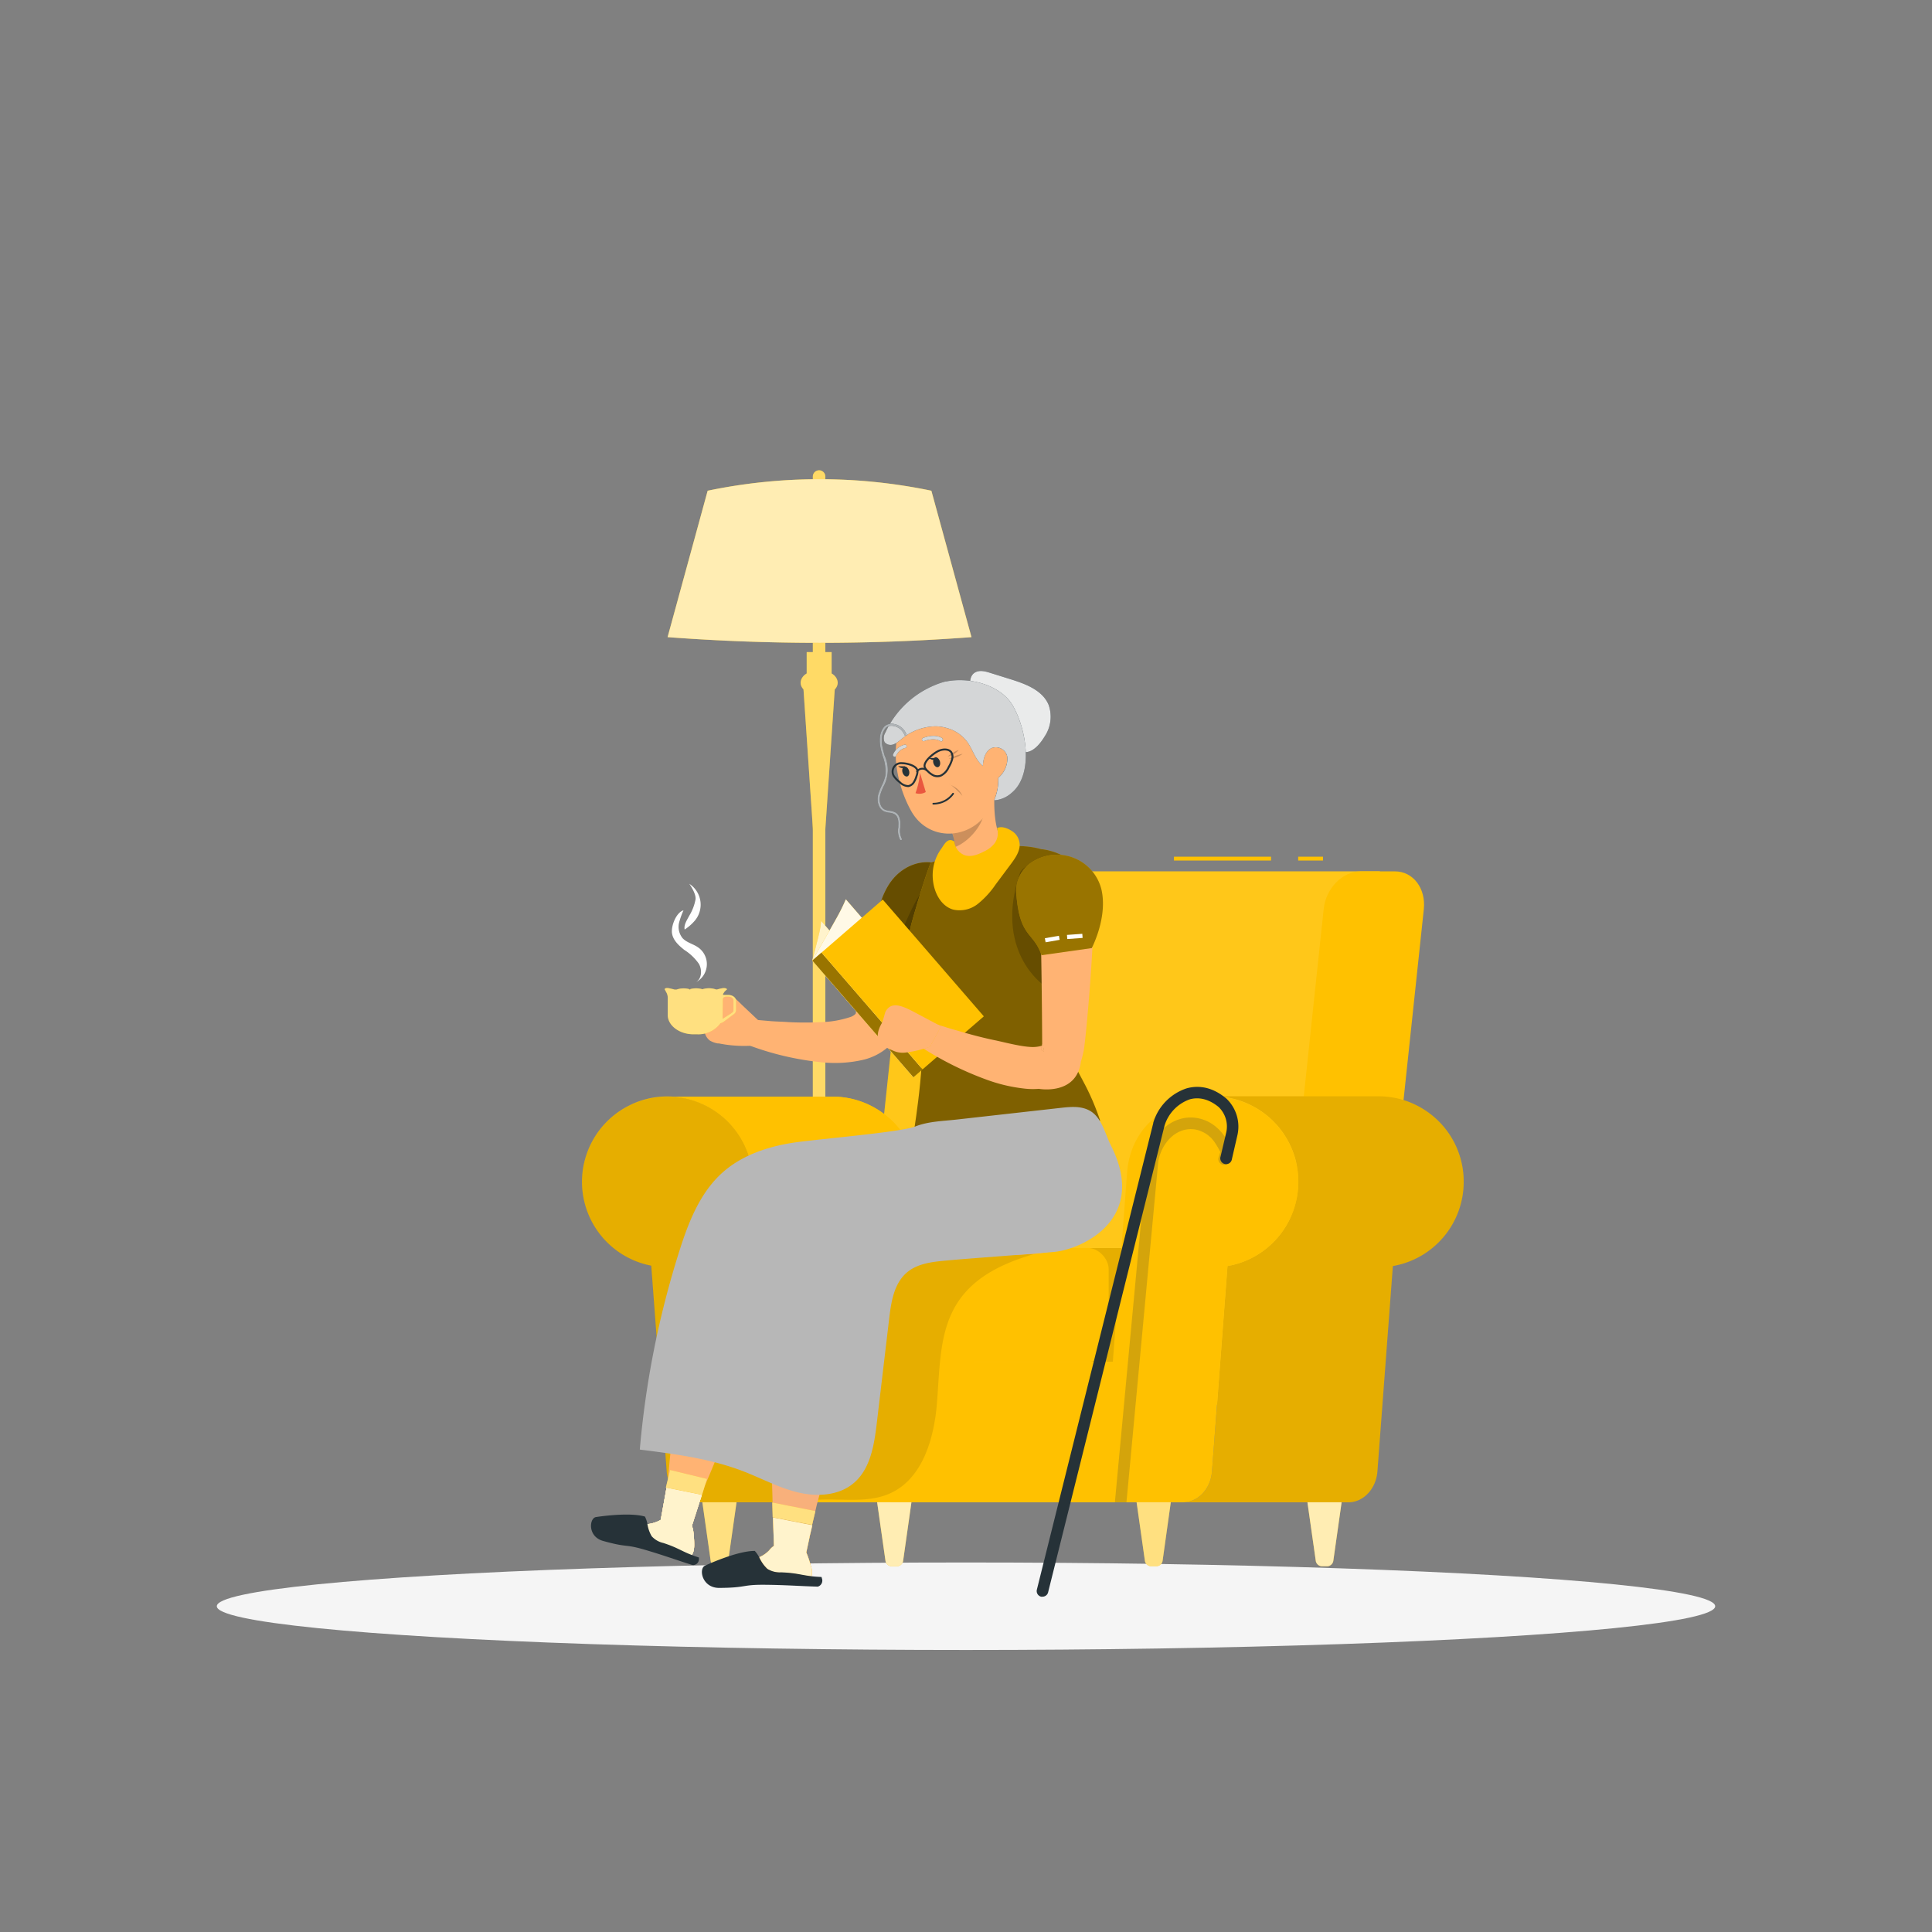 <svg xmlns="http://www.w3.org/2000/svg" viewBox="0 0 500 500"><rect x="0" y="0" width="500" height="500" fill="#808080" stroke="none"/><g id="freepik--Shadow--inject-2"><ellipse id="freepik--path--inject-2" cx="250" cy="415.69" rx="193.89" ry="11.32" style="fill:#f5f5f5"></ellipse></g><g id="freepik--Lamp--inject-2"><ellipse cx="212" cy="176.69" rx="4.8" ry="3.24" style="fill:#FFC100"></ellipse><path d="M213.6,360.19h-3.24V123.33a1.61,1.61,0,0,1,1.62-1.62h0a1.62,1.62,0,0,1,1.62,1.62Z" style="fill:#FFC100"></path><polygon points="213.5 216.05 210.48 216.05 207.93 178.24 216.05 178.24 213.5 216.05" style="fill:#FFC100"></polygon><rect x="208.77" y="168.76" width="6.45" height="6.45" style="fill:#FFC100"></rect><polygon points="223.9 382.44 200.07 382.44 200.16 382.23 223.8 382.23 223.9 382.44" style="fill:#FFC100"></polygon><path d="M228.46,374.7v7.53H195.72V374.7h0a12.2,12.2,0,0,0,11.11-7.16l4.06-8.93h2.17l4.06,8.93a12.21,12.21,0,0,0,11.11,7.16Z" style="fill:#FFC100"></path><path d="M228.46,374.7h-.23a12.21,12.21,0,0,1-11.11-7.16l-3.52-7.76V214.53l2.43-36.1a2.55,2.55,0,0,0,.77-1.74,2.9,2.9,0,0,0-1.57-2.39v-5.54H213.6V123.33a1.62,1.62,0,0,0-3.24,0v45.43h-1.59v5.54a2.9,2.9,0,0,0-1.57,2.39,2.51,2.51,0,0,0,.74,1.7l2.42,35.87V359.79l-3.53,7.75a12.2,12.2,0,0,1-11.11,7.16v7.53h4.45l-.1.21H223.9l-.1-.21h4.66Z" style="fill:#fff;opacity:0.4"></path><path d="M251.42,164.89h0a524.07,524.07,0,0,1-78.65,0h0L183.14,127h0a141.88,141.88,0,0,1,57.9,0h0Z" style="fill:#FFC100"></path><path d="M251.42,164.89h0a524.07,524.07,0,0,1-78.65,0h0L183.14,127h0a141.88,141.88,0,0,1,57.9,0h0Z" style="fill:#fff;opacity:0.7"></path></g><g id="freepik--Sofa--inject-2"><path d="M246.74,363.48H220.82l13.62-128.15c.58-5.42,4.86-9.82,9.55-9.82h113.1l-16.58,138Z" style="fill:#FFC100"></path><path d="M246.74,363.48H220.82l13.62-128.15c.58-5.42,4.86-9.82,9.55-9.82h113.1l-16.58,138Z" style="fill:#fff;opacity:0.1"></path><path d="M241,352.43H198.18L195.34,315l-.6-8h0l-.28-3.69a22.75,22.75,0,0,0-.42-2.9l-.15-.64a1.86,1.86,0,0,0-.13-.46,22.1,22.1,0,0,0-19.88-15.5h40.25q.66,0,1.32,0a22.09,22.09,0,0,1,21.1,15.53,1.86,1.86,0,0,1,.13.46,21.43,21.43,0,0,1,.57,3.54l.28,3.69h0Z" style="fill:#FFC100"></path><path d="M241,352.43H198.18L195.34,315l-.6-8h0l-.28-3.69a22.75,22.75,0,0,0-.42-2.9l-.15-.64a1.86,1.86,0,0,0-.13-.46,22.1,22.1,0,0,0-19.88-15.5h40.25q.66,0,1.32,0a22.09,22.09,0,0,1,21.1,15.53,1.86,1.86,0,0,1,.13.46,21.43,21.43,0,0,1,.57,3.54l.28,3.69h0Z" style="fill:#FFC100"></path><path d="M328.94,363.48h25.92l13.62-128.15c.58-5.42-2.76-9.82-7.46-9.82h-8.91c-4.69,0-9,4.4-9.55,9.82Z" style="fill:#FFC100"></path><path d="M280.59,323h15.59c3.79,0,6.86,3.55,6.86,7.92v13.63c0,4.38-3.07,7.92-6.86,7.92H280.59Z" style="fill:#FFC100"></path><g style="opacity:0.1"><path d="M280.59,323h15.59c3.79,0,6.86,3.55,6.86,7.92v13.63c0,4.38-3.07,7.92-6.86,7.92H280.59Z"></path></g><rect x="198.18" y="322.96" width="88.74" height="29.47" rx="5.42" transform="translate(485.1 675.4) rotate(180)" style="fill:#FFC100"></rect><path d="M378.8,305.86a22.1,22.1,0,0,1-18.33,21.79l-4,53.15c-.35,4.52-3.62,8-7.55,8H306.11c3.93,0,7.2-3.46,7.55-8l2.15-28.37,1.87-24.78A22.05,22.05,0,0,0,333.54,316c.21-.38.39-.79.57-1.2a21.77,21.77,0,0,0,1.9-9,22.23,22.23,0,0,0-.46-4.5c-.12-.6-.27-1.19-.43-1.76a22.55,22.55,0,0,0-3.67-7.19h0a22.14,22.14,0,0,0-7.65-6.3,21.84,21.84,0,0,0-9.87-2.33h42.79a21.76,21.76,0,0,1,9.87,2.33,22.14,22.14,0,0,1,7.65,6.3h0A22,22,0,0,1,378.8,305.86Z" style="fill:#FFC100"></path><path d="M378.8,305.86a22.1,22.1,0,0,1-18.33,21.79l-4,53.15c-.35,4.52-3.62,8-7.55,8H306.11c3.93,0,7.2-3.46,7.55-8l2.15-28.37,1.87-24.78A22.05,22.05,0,0,0,333.54,316c.21-.38.39-.79.57-1.2a21.77,21.77,0,0,0,1.9-9,22.23,22.23,0,0,0-.46-4.5c-.12-.6-.27-1.19-.43-1.76a22.55,22.55,0,0,0-3.67-7.19h0a22.14,22.14,0,0,0-7.65-6.3,21.84,21.84,0,0,0-9.87-2.33h42.79a21.76,21.76,0,0,1,9.87,2.33,22.14,22.14,0,0,1,7.65,6.3h0A22,22,0,0,1,378.8,305.86Z" style="opacity:0.1"></path><path d="M336,305.87a22.12,22.12,0,0,1-18.34,21.78l-4,53.15c-.34,4.52-3.62,8-7.56,8h-126c-3.93,0-7.2-3.47-7.56-8l-4-53.24a22.09,22.09,0,0,1-5.69-41.46,21.86,21.86,0,0,1,9.88-2.34,22.09,22.09,0,0,1,21.09,15.54,1.81,1.81,0,0,1,.13.47,22.29,22.29,0,0,1,.57,3.52l.28,3.7h0l3.43,45.43H288l3.71-49.14c.54-6.93,4.27-12.72,9.44-15.46a21.85,21.85,0,0,1,11.44-4c.44,0,.88-.05,1.32-.05a21.65,21.65,0,0,1,9.61,2.22c.09,0,.18.08.27.12a22,22,0,0,1,7.65,6.3h0A22,22,0,0,1,336,305.87Z" style="fill:#FFC100"></path><path d="M273.53,323c-9.85,2.33-20.09,5.61-25.59,13.93-3.05,4.6-4.13,10-4.67,15.54-.37,3.63-.51,7.34-.81,10.94-.77,9.09-3.79,19.32-12.1,23.07-5.67,2.56-12.23,1.33-18.45,1.64a21.74,21.74,0,0,0-4.53.7H180.07c-3.94,0-7.21-3.46-7.56-8l-4-53.23a22.09,22.09,0,1,1,25.29-28.27,2.6,2.6,0,0,1,.12.46,21.43,21.43,0,0,1,.57,3.54l.28,3.69v0l3.44,45.42h5.61a5.67,5.67,0,0,1-5.6-5.69V328.66a5.69,5.69,0,0,1,5.68-5.7Z" style="opacity:0.1"></path><path d="M342.06,405.35h1.46a1.66,1.66,0,0,0,1.55-1.48l2.14-15.09h-8.85l2.15,15.09A1.66,1.66,0,0,0,342.06,405.35Z" style="fill:#FFC100"></path><path d="M342.06,405.35h1.46a1.66,1.66,0,0,0,1.55-1.48l2.14-15.09h-8.85l2.15,15.09A1.66,1.66,0,0,0,342.06,405.35Z" style="fill:#fff;opacity:0.7"></path><path d="M185.46,405.35h1.46a1.66,1.66,0,0,0,1.55-1.48l2.15-15.09h-8.85l2.14,15.09A1.66,1.66,0,0,0,185.46,405.35Z" style="fill:#FFC100"></path><path d="M185.46,405.35h1.46a1.66,1.66,0,0,0,1.55-1.48l2.15-15.09h-8.85l2.14,15.09A1.66,1.66,0,0,0,185.46,405.35Z" style="fill:#fff;opacity:0.5"></path><path d="M230.73,405.35h1.45a1.66,1.66,0,0,0,1.56-1.48l2.14-15.09H227l2.15,15.09A1.66,1.66,0,0,0,230.73,405.35Z" style="fill:#FFC100"></path><path d="M230.73,405.35h1.45a1.66,1.66,0,0,0,1.56-1.48l2.14-15.09H227l2.15,15.09A1.66,1.66,0,0,0,230.73,405.35Z" style="fill:#fff;opacity:0.7"></path><path d="M297.88,405.35h1.46a1.66,1.66,0,0,0,1.55-1.48L303,388.78h-8.85l2.14,15.09A1.66,1.66,0,0,0,297.88,405.35Z" style="fill:#FFC100"></path><path d="M297.88,405.35h1.46a1.66,1.66,0,0,0,1.55-1.48L303,388.78h-8.85l2.14,15.09A1.66,1.66,0,0,0,297.88,405.35Z" style="fill:#fff;opacity:0.5"></path><rect x="335.97" y="221.71" width="6.42" height="1" style="fill:#FFC100"></rect><rect x="303.82" y="221.71" width="25.13" height="1" style="fill:#FFC100"></rect></g><g id="freepik--walking-stick--inject-2"><g style="opacity:0.2"><path d="M318.78,297.41a24.71,24.71,0,0,0-1.82-3.25,11.33,11.33,0,0,0-1.94-2.24,10.25,10.25,0,0,0-5.39-2.6,9.85,9.85,0,0,0-5,.54c-4.17,1.57-7.1,5.83-7.84,10.32a.34.34,0,0,0,0,.1l-8.26,88.51h3l8.23-88.18c.79-4.66,4.53-9,9.45-8.32a7.82,7.82,0,0,1,5.27,3.53,20.78,20.78,0,0,1,1.34,2.32l-.44,1.36a1.5,1.5,0,0,0,2.86.93l.62-1.93A1.52,1.52,0,0,0,318.78,297.41Z" style="fill:#263238"></path></g><path d="M269.8,413.22a1.47,1.47,0,0,1-.36,0,1.5,1.5,0,0,1-1.1-1.82l30.13-120.77,0-.1a13.4,13.4,0,0,1,8.58-8.85c2.44-.7,6.19-.82,10.28,2.59l.08.07a10,10,0,0,1,2.82,9.5L318.81,300a1.51,1.51,0,1,1-2.93-.69l1.46-6.19a7,7,0,0,0-1.94-6.61c-2.42-2-5-2.69-7.49-2a10.45,10.45,0,0,0-6.54,6.84L271.25,412.09A1.49,1.49,0,0,1,269.8,413.22Z" style="fill:#263238"></path></g><g id="freepik--Character--inject-2"><path d="M257.23,319.26l-40.43,1.62-14.54,2.29c-3.18,22.89-18.3,57.77-19.81,61.23l0,0c0,.05,0,.1-.06.13h0l-.73,2.28L172.51,385l.38-2.07v0q0-.09,0-.39c.5-5.56,5.7-63.25,12.23-75.88,6.86-13.28,66.74-12.42,66.74-12.42C271.31,298.8,257.23,319.26,257.23,319.26Z" style="fill:#ffb373"></path><path d="M179.43,396.35a25.85,25.85,0,0,1,.22,3.51c0,1.21-.24,2.65-1.34,3.17a2.66,2.66,0,0,1-2.58-.46c-.75-.53-1.35-1.25-2.11-1.77-2-1.36-4.58-1.16-7-1.34a19.21,19.21,0,0,1-3.2-.51,4.13,4.13,0,0,1-1.41-.56c-1.19-.83-1.34-2.5-1.37-3.95a18.41,18.41,0,0,0,7,0,9,9,0,0,0,3.2-1,1,1,0,0,1,.16-.1l1.5-8.3,9.13,1.85-2.57,8A5.82,5.82,0,0,1,179.43,396.35Z" style="fill:#ffb373"></path><path d="M179.43,396.35a25.85,25.85,0,0,1,.22,3.51c0,1.21-.24,2.65-1.34,3.17a2.66,2.66,0,0,1-2.58-.46c-.75-.53-1.35-1.25-2.11-1.77-2-1.36-4.58-1.16-7-1.34a19.21,19.21,0,0,1-3.2-.51,4.13,4.13,0,0,1-1.41-.56c-1.19-.83-1.34-2.5-1.37-3.95a18.41,18.41,0,0,0,7,0,9,9,0,0,0,3.2-1,1,1,0,0,1,.16-.1l1.5-8.3,9.13,1.85-2.57,8A5.82,5.82,0,0,1,179.43,396.35Z" style="fill:#FFC100"></path><g style="opacity:0.8"><path d="M179.43,396.35a25.85,25.85,0,0,1,.22,3.51c0,1.21-.24,2.65-1.34,3.17a2.66,2.66,0,0,1-2.58-.46c-.75-.53-1.35-1.25-2.11-1.77-2-1.36-4.58-1.16-7-1.34a19.21,19.21,0,0,1-3.2-.51,4.13,4.13,0,0,1-1.41-.56c-1.19-.83-1.34-2.5-1.37-3.95a18.41,18.41,0,0,0,7,0,9,9,0,0,0,3.2-1,1,1,0,0,1,.16-.1l1.5-8.3,9.13,1.85-2.57,8A5.82,5.82,0,0,1,179.43,396.35Z" style="fill:#ffb373"></path><path d="M179.43,396.35a25.85,25.85,0,0,1,.22,3.51c0,1.21-.24,2.65-1.34,3.17a2.66,2.66,0,0,1-2.58-.46c-.75-.53-1.35-1.25-2.11-1.77-2-1.36-4.58-1.16-7-1.34a19.21,19.21,0,0,1-3.2-.51,4.13,4.13,0,0,1-1.41-.56c-1.19-.83-1.34-2.5-1.37-3.95a18.41,18.41,0,0,0,7,0,9,9,0,0,0,3.2-1,1,1,0,0,1,.16-.1l1.5-8.3,9.13,1.85-2.57,8A5.82,5.82,0,0,1,179.43,396.35Z" style="fill:#FFC100"></path></g><g style="opacity:0.8"><path d="M179.43,396.35a25.85,25.85,0,0,1,.22,3.51c0,1.21-.24,2.65-1.34,3.17a2.66,2.66,0,0,1-2.58-.46c-.75-.53-1.35-1.25-2.11-1.77-2-1.36-4.58-1.16-7-1.34a19.21,19.21,0,0,1-3.2-.51,4.13,4.13,0,0,1-1.41-.56c-1.19-.83-1.34-2.5-1.37-3.95a18.41,18.41,0,0,0,7,0,9,9,0,0,0,3.2-1,1,1,0,0,1,.16-.1l1.5-8.3,9.13,1.85-2.57,8A5.82,5.82,0,0,1,179.43,396.35Z" style="fill:#fff"></path><path d="M179.43,396.35a25.85,25.85,0,0,1,.22,3.51c0,1.21-.24,2.65-1.34,3.17a2.66,2.66,0,0,1-2.58-.46c-.75-.53-1.35-1.25-2.11-1.77-2-1.36-4.58-1.16-7-1.34a19.21,19.21,0,0,1-3.2-.51,4.13,4.13,0,0,1-1.41-.56c-1.19-.83-1.34-2.5-1.37-3.95a18.41,18.41,0,0,0,7,0,9,9,0,0,0,3.2-1,1,1,0,0,1,.16-.1l1.5-8.3,9.13,1.85-2.57,8A5.82,5.82,0,0,1,179.43,396.35Z" style="fill:#fff"></path><g style="opacity:0.8"><path d="M179.43,396.35a25.85,25.85,0,0,1,.22,3.51c0,1.21-.24,2.65-1.34,3.17a2.66,2.66,0,0,1-2.58-.46c-.75-.53-1.35-1.25-2.11-1.77-2-1.36-4.58-1.16-7-1.34a19.21,19.21,0,0,1-3.2-.51,4.13,4.13,0,0,1-1.41-.56c-1.19-.83-1.34-2.5-1.37-3.95a18.41,18.41,0,0,0,7,0,9,9,0,0,0,3.2-1,1,1,0,0,1,.16-.1l1.5-8.3,9.13,1.85-2.57,8A5.82,5.82,0,0,1,179.43,396.35Z" style="fill:#fff"></path><path d="M179.43,396.35a25.85,25.85,0,0,1,.22,3.51c0,1.21-.24,2.65-1.34,3.17a2.66,2.66,0,0,1-2.58-.46c-.75-.53-1.35-1.25-2.11-1.77-2-1.36-4.58-1.16-7-1.34a19.21,19.21,0,0,1-3.2-.51,4.13,4.13,0,0,1-1.41-.56c-1.19-.83-1.34-2.5-1.37-3.95a18.41,18.41,0,0,0,7,0,9,9,0,0,0,3.2-1,1,1,0,0,1,.16-.1l1.5-8.3,9.13,1.85-2.57,8A5.82,5.82,0,0,1,179.43,396.35Z" style="fill:#fff"></path></g></g><polygon points="182.96 382.74 182.45 384.4 182.43 384.44 181.68 386.87 181.64 386.86 172.51 385.01 172.32 384.97 172.92 382.51 173.43 380.44 182.96 382.74" style="fill:#FFC100"></polygon><polygon points="182.96 382.74 182.45 384.4 182.43 384.44 181.68 386.87 181.64 386.86 172.51 385.01 172.32 384.97 172.92 382.51 173.43 380.44 182.96 382.74" style="fill:#fff;opacity:0.5"></polygon><path d="M270.93,324.06c-1.05.18-2.19.33-3.4.44l-.35,0-1.79.14h-.16c-16.21,1-42.17-2.42-42.17-2.42s-.47,4.48-1.38,13a338.9,338.9,0,0,1-9.59,51.63c-.23.83-.45,1.67-.68,2.5l-.39,1.67-.85,3.58-10.19-2,0-1.24-.05-1.79,0-.63c0-1.56-.08-3.25-.12-5-.3-13.8-.47-34,.48-50.35.72-12.3,2.07-22.45,4.47-26.1,6.33-9.62,30.3-12.47,47.46-13.24,10.39-.47,18.28-.18,18.28-.18l8.94-2.92S285.71,321.52,270.93,324.06Z" style="fill:#f8b07b"></path><polygon points="211.02 391.06 210.17 394.64 199.98 392.68 199.94 391.44 199.89 389.65 199.87 389.02 199.87 388.85 211.02 391.06" style="fill:#FFC100"></polygon><polygon points="211.02 391.06 210.17 394.64 199.98 392.68 199.94 391.44 199.89 389.65 199.87 389.02 199.87 388.85 211.02 391.06" style="fill:#fff;opacity:0.5"></polygon><path d="M209.84,405.24A4.86,4.86,0,0,1,210,408c-2.72-.3-4-.83-7.8-1a6.08,6.08,0,0,1-3.57-.91,9.49,9.49,0,0,1-2.14-3.08l0,0a8.05,8.05,0,0,0,2.56-1.76,5.47,5.47,0,0,1,1.24-1.18c0-.48-.25-7.35-.25-7.35l10.19,2-.72,3.06,0,.08-.84,3.91h0s0,0,0,0A25.66,25.66,0,0,1,209.84,405.24Z" style="fill:#ffb373"></path><path d="M209.84,405.24A4.86,4.86,0,0,1,210,408c-2.72-.3-4-.83-7.8-1a6.08,6.08,0,0,1-3.57-.91,9.49,9.49,0,0,1-2.14-3.08l0,0a8.05,8.05,0,0,0,2.56-1.76,5.47,5.47,0,0,1,1.24-1.18c0-.48-.25-7.35-.25-7.35l10.19,2-.72,3.06,0,.08-.84,3.91h0s0,0,0,0A25.66,25.66,0,0,1,209.84,405.24Z" style="fill:#FFC100"></path><path d="M209.84,405.24A4.86,4.86,0,0,1,210,408c-2.72-.3-4-.83-7.8-1a6.08,6.08,0,0,1-3.57-.91,9.49,9.49,0,0,1-2.14-3.08l0,0a8.05,8.05,0,0,0,2.56-1.76,5.47,5.47,0,0,1,1.24-1.18c0-.48-.25-7.35-.25-7.35l10.19,2-.72,3.06,0,.08-.84,3.91h0s0,0,0,0A25.66,25.66,0,0,1,209.84,405.24Z" style="fill:#fff;opacity:0.8"></path><path d="M247.3,230.74c-2,5.87-4.12,11.57-6.4,17.3s-4.63,11.39-7.3,17.11l-1.08,2.24a11.73,11.73,0,0,1-2.78,3.66,15.06,15.06,0,0,1-6.49,3.26,32.64,32.64,0,0,1-10.84.58,74.89,74.89,0,0,1-18.83-4.46l1.63-6.53,4.4.38c1.48.11,3,.13,4.42.24a82.23,82.23,0,0,0,8.6,0,26.12,26.12,0,0,0,7.33-1.28,3.42,3.42,0,0,0,1.55-.95c0-.08-.1,0-.1,0l.76-2c2.06-5.55,4.09-11.33,6.11-17s4.12-11.45,6.26-17.12Z" style="fill:#ffb373"></path><path d="M229.51,229.8c-4.37,7.94-2.79,17.91-2.79,17.91l12,1.7s12.16-14.68,9.28-21.17C244.8,221,234.11,221.38,229.51,229.8Z" style="fill:#FFC100"></path><path d="M229.51,229.8c-4.37,7.94-2.79,17.91-2.79,17.91l12,1.7s12.16-14.68,9.28-21.17C244.8,221,234.11,221.38,229.51,229.8Z" style="opacity:0.6"></path><rect x="230.22" y="243.9" width="1.07" height="3.69" transform="translate(-45.74 438.57) rotate(-81.7)" style="fill:#fff"></rect><path d="M238.73,249.41l-7.64-1.08A68.66,68.66,0,0,1,237.15,233c4-6.92,7-9.11,10.7-7.45C249.64,234.66,238.73,249.41,238.73,249.41Z" style="opacity:0.2;isolation:isolate"></path><path d="M185.9,270.06a6,6,0,0,1-2.23-.79c-2.44-2-1.36-5.65.62-8.09h0c.08-.1,2.32-2.48,2.41-2.58,2.15-2.28,3.6-.11,5.88,2l4.56,4.3-2.19,5.7a33.62,33.62,0,0,1-7.16-.26c-.44-.07-1.16-.18-1.89-.33Z" style="fill:#ffb373"></path><path d="M269.54,219.78c1.23,0,13.64,2.11,11.41,13.87-9.5,46.19-3.28,35.46,3.77,56.35l-48.17,2.6s3.8-23.13,1.29-28.74c-4.25-9.46-4.36-16.56-1.48-26.56,3.19-11,4.51-14.06,4.51-14.06C245.29,221.91,260.09,217,269.54,219.78Z" style="fill:#FFC100"></path><path d="M269.54,219.78c1.23,0,13.64,2.11,11.41,13.87-9.5,46.19-3.28,35.46,3.77,56.35l-48.17,2.6s3.8-23.13,1.29-28.74c-4.25-9.46-4.36-16.56-1.48-26.56,3.19-11,4.51-14.06,4.51-14.06C245.29,221.91,260.09,217,269.54,219.78Z" style="opacity:0.5"></path><path d="M257.46,203.34c-.36,5.5-.39,13.48,3.83,16.58a51.44,51.44,0,0,0-12,12.85,1.56,1.56,0,0,1-2.17.43,1.52,1.52,0,0,1-.39-.37c-5.13-7-2.15-10.74-2.15-10.74,3.46-1,2.81-4.13,1.25-8.17Z" style="fill:#ffb373"></path><path d="M254.36,207.79l-6.56,4.32-2,1.81a13.22,13.22,0,0,1,1.29,5.32C251.46,217.65,256.16,211.35,254.36,207.79Z" style="opacity:0.2;isolation:isolate"></path><path d="M256.39,190.58c2.06,8.84,3.13,12.57.07,18.26-4.59,8.67-15.89,9.27-20.54,1.23-4.16-7.24-6.92-20.46.59-26.46a12.38,12.38,0,0,1,19.88,7Z" style="fill:#ffb373"></path><path d="M242.68,208.11a6.27,6.27,0,0,1-1.14.1.21.21,0,0,1-.23-.2h0a.23.23,0,0,1,.23-.23,6.13,6.13,0,0,0,4.93-2.49.23.23,0,0,1,.31-.07.23.23,0,0,1,.07.31A6.29,6.29,0,0,1,242.68,208.11Z" style="fill:#263238"></path><path d="M245.52,196.4a6.9,6.9,0,0,0,3.62-1.31A13.42,13.42,0,0,0,245.52,196.4Z" style="opacity:0.2;isolation:isolate"></path><path d="M245.61,202.79c.81.75,2.48.94,3.46,3.2A20.16,20.16,0,0,0,245.61,202.79Z" style="opacity:0.2;isolation:isolate"></path><path d="M245.25,195.78a5,5,0,0,0,2.87-1.7A9.48,9.48,0,0,0,245.25,195.78Z" style="opacity:0.2;isolation:isolate"></path><path d="M243.24,197c.21.71,0,1.39-.46,1.53s-1-.32-1.21-1,0-1.38.45-1.53S243,196.32,243.24,197Z" style="fill:#263238"></path><path d="M235.25,199.41c.22.7,0,1.4-.45,1.53s-1-.32-1.22-1,0-1.39.45-1.53S235,198.7,235.25,199.41Z" style="fill:#263238"></path><path d="M234.25,198.3l-1.83,0S233.68,199.39,234.25,198.3Z" style="fill:#263238"></path><path d="M238.09,200a19.73,19.73,0,0,1-1.16,5.26,3.19,3.19,0,0,0,2.66-.28Z" style="fill:#ea573f"></path><path d="M260.71,196.81a6.61,6.61,0,0,1-2.35,4.49c-1.78,1.49-3.64.11-3.91-2.07-.26-2,.35-5.1,2.52-5.74a3,3,0,0,1,3.74,3.32Z" style="fill:#ffb373"></path><path d="M243.84,191.78a.44.44,0,0,1-.51,0c-1.73-1-4.09,0-4.11,0a.43.43,0,0,1-.57-.21.44.44,0,0,1,.21-.58c.12,0,2.8-1.23,4.91,0a.43.43,0,0,1,.15.59A.5.5,0,0,1,243.84,191.78Z" style="fill:#263238"></path><path d="M243.84,191.78a.44.44,0,0,1-.51,0c-1.73-1-4.09,0-4.11,0a.43.43,0,0,1-.57-.21.44.44,0,0,1,.21-.58c.12,0,2.8-1.23,4.91,0a.43.43,0,0,1,.15.59A.5.5,0,0,1,243.84,191.78Z" style="fill:#fff;opacity:0.8"></path><path d="M234.53,193.45a.43.43,0,0,0-.41-.72,4.3,4.3,0,0,0-3,2.53.42.42,0,0,0,.27.55.43.43,0,0,0,.55-.26,3.45,3.45,0,0,1,2.43-2A.47.47,0,0,0,234.53,193.45Z" style="fill:#263238"></path><path d="M234.53,193.45a.43.43,0,0,0-.41-.72,4.3,4.3,0,0,0-3,2.53.42.42,0,0,0,.27.55.43.43,0,0,0,.55-.26,3.45,3.45,0,0,1,2.43-2A.47.47,0,0,0,234.53,193.45Z" style="fill:#fff;opacity:0.8"></path><path d="M242.24,196.17l-1.83,0S241.65,197.26,242.24,196.17Z" style="fill:#263238"></path><path d="M270.06,254.92c.25-5.77,8.19-28.13,6.12-30.65-1.52-.67-8.72-3-12.13,1.37C257,246.07,270.06,254.92,270.06,254.92Z" style="opacity:0.2;isolation:isolate"></path><path d="M205.76,295.66c-6.93,1-13.89,3.31-19,8-5.74,5.26-8.66,12.87-11,20.29a237,237,0,0,0-10.18,51.2c9.1,1.15,18.31,2.34,26.86,5.65,4.69,1.81,9.17,4.26,14.06,5.43s10.49.88,14.36-2.34c4.41-3.67,5.39-9.95,6.06-15.65q1.6-13.5,3.2-27c.51-4.31,1.23-9,4.52-11.87,2.75-2.38,6.62-2.81,10.24-3.14,7.31-.67,20.58-1.56,27.89-2.23,7-.63,24.42-8.29,14.8-27.42-1.73-3.45-2.52-7.83-6.05-9.39-2.21-1-4.73-.72-7.13-.46l-26.73,3c-3.6.41-7.35.46-10.73,1.78C233.28,293,212.69,294.68,205.76,295.66Z" style="fill:#b7b7b7"></path><path d="M210.23,248.58s1.31-5.07,1.76-7a20.52,20.52,0,0,0,.51-3.27l26.86,31s-1.18,7.52-3,9.5Z" style="fill:#FFC100"></path><g style="opacity:0.8"><path d="M210.23,248.58s1.31-5.07,1.76-7a20.52,20.52,0,0,0,.51-3.27l26.86,31s-1.18,7.52-3,9.5Z" style="fill:#fff"></path></g><path d="M210.23,248.58s4.56-7.89,6.24-10.93a48,48,0,0,0,2.43-4.91l26.86,31s-5.58,11.33-9.37,15Z" style="fill:#FFC100"></path><g style="opacity:0.9"><path d="M210.23,248.58s4.56-7.89,6.24-10.93a48,48,0,0,0,2.43-4.91l26.86,31s-5.58,11.33-9.37,15Z" style="fill:#fff"></path></g><rect x="222.93" y="242.67" width="3.14" height="39.97" transform="translate(-117.15 211) rotate(-40.88)" style="fill:#FFC100"></rect><g style="opacity:0.4"><rect x="222.93" y="242.67" width="3.14" height="39.97" transform="translate(-117.15 211) rotate(-40.88)"></rect></g><rect x="223.13" y="234.79" width="20.96" height="39.97" transform="translate(-109.76 215.04) rotate(-40.88)" style="fill:#FFC100"></rect><path d="M243,265.29l.52.28-2.89,5.31c-.53.2-1.06.37-1.6.53-.46-.28-.91-.57-1.36-.87l3-6Z" style="fill:#ffb373"></path><path d="M270.17,272.16l-.67-.51-.09-.06a2.64,2.64,0,0,0,.1-.3.07.07,0,0,0,0-.06l.07-.31.06-.29.31-.1,0,.22Z" style="fill:#ffb373"></path><path d="M280.48,271.8c-.09.46-.19.92-.31,1.4s-.24,1-.42,1.48c-1.09,8.92-10.91,7.11-10.91,7.11a18.86,18.86,0,0,1-3.68-.06,41.6,41.6,0,0,1-10.2-2.45,83.73,83.73,0,0,1-15.9-7.87c.54-.16,1.07-.33,1.6-.53l2.89-5.31-.52-.28,2,.63c1.43.45,2.88.84,4.3,1.26,2.86.81,5.71,1.55,8.51,2.11,2.63.58,6.72,1.65,9.39,1.68a8.16,8.16,0,0,0,2.41-.34l-.06.29-.07.31a.07.07,0,0,1,0,.06,2.64,2.64,0,0,1-.1.3l.09.06.67.51-.23-1.41,0-.22-.31.1c0-.16.06-.32.08-.48s-.16-29.85-.66-35.76l13.79-.25C283.54,240.49,281.1,268.45,280.48,271.8Z" style="fill:#ffb373"></path><path d="M270.17,272.16l-.67-.51-.09-.06a2.64,2.64,0,0,0,.1-.3.07.07,0,0,0,0-.06l.07-.31.06-.29.31-.1,0,.22Z" style="fill:#ffb373"></path><path d="M243.55,265.57l-2.89,5.31c-.53.2-1.06.37-1.6.53a28.7,28.7,0,0,1-4.78,1,5.89,5.89,0,0,1-2.93-.41c-2.89-1.22-5.89-2.59-3-7.45,0-.06.22-.7.4-1.34s.36-1.27.39-1.33c1.43-2.8,4.23-1.61,7-.2l6.87,3.65Z" style="fill:#ffb373"></path><path d="M263.07,231.9c.94,10.83,4.45,9.28,6.47,15.31l13-1.84S286.8,237.3,285,230a11.85,11.85,0,0,0-17.83-6.94A8.88,8.88,0,0,0,263.07,231.9Z" style="fill:#FFC100"></path><path d="M263.07,231.9c.94,10.83,4.45,9.28,6.47,15.31l13-1.84S286.8,237.3,285,230a11.85,11.85,0,0,0-17.83-6.94A8.88,8.88,0,0,0,263.07,231.9Z" style="opacity:0.4"></path><rect x="270.47" y="242.5" width="3.69" height="1.07" transform="translate(-37.62 50.26) rotate(-9.87)" style="fill:#fff"></rect><rect x="276.15" y="241.83" width="3.98" height="1.07" transform="translate(-16.68 20.59) rotate(-4.12)" style="fill:#fff"></rect><path d="M270.37,190.57a9.18,9.18,0,0,0,1-8.18c-1.58-3.76-5.93-5.38-9.82-6.6l-5.35-1.67c-1.3-.41-2.81-.79-4,0s-1.4,2.66-.78,4a11.53,11.53,0,0,0,2.87,3.37,41.5,41.5,0,0,1,7.58,10.46C264.62,196.71,268,194.5,270.37,190.57Z" style="fill:#263238"></path><path d="M270.37,190.57a9.18,9.18,0,0,0,1-8.18c-1.58-3.76-5.93-5.38-9.82-6.6l-5.35-1.67c-1.3-.41-2.81-.79-4,0s-1.4,2.66-.78,4a11.53,11.53,0,0,0,2.87,3.37,41.5,41.5,0,0,1,7.58,10.46C264.62,196.71,268,194.5,270.37,190.57Z" style="fill:#fff;opacity:0.9"></path><path d="M261.73,205.26a7.51,7.51,0,0,1-4.46,1.87,13.31,13.31,0,0,0,1.08-5.82h0a6.56,6.56,0,0,0,2.34-4.49,3,3,0,0,0-.07-1.23,3,3,0,0,0-2.69-2.18,2.57,2.57,0,0,0-.87.07l-.1,0c-1.83.54-2.55,2.85-2.58,4.74-1.8-1.33-2.56-4-3.9-6A9.77,9.77,0,0,0,245,188.4a10.54,10.54,0,0,0-2.79-.43,14.05,14.05,0,0,0-8.9,3.29,15.88,15.88,0,0,1-1.31,1,4,4,0,0,1-.8.39,2,2,0,0,1-2.28-.6,2.68,2.68,0,0,1,.19-2.42,24.18,24.18,0,0,1,12.08-12l0,0c.7-.32,1.41-.6,2.13-.85.48-.16.94-.3,1.37-.4l.13,0,.67-.13.45-.06c6.11-.83,13.44,1.53,16.24,6.54C265.8,189.13,267.47,200.62,261.73,205.26Z" style="fill:#263238"></path><path d="M261.73,205.26a7.51,7.51,0,0,1-4.46,1.87,13.31,13.31,0,0,0,1.08-5.82h0a6.56,6.56,0,0,0,2.34-4.49,3,3,0,0,0-.07-1.23,3,3,0,0,0-2.69-2.18,2.57,2.57,0,0,0-.87.07l-.1,0c-1.83.54-2.55,2.85-2.58,4.74-1.8-1.33-2.56-4-3.9-6A9.77,9.77,0,0,0,245,188.4a10.54,10.54,0,0,0-2.79-.43,14.05,14.05,0,0,0-8.9,3.29,15.88,15.88,0,0,1-1.31,1,4,4,0,0,1-.8.39,2,2,0,0,1-2.28-.6,2.68,2.68,0,0,1,.19-2.42,24.18,24.18,0,0,1,12.08-12l0,0c.7-.32,1.41-.6,2.13-.85.48-.16.94-.3,1.37-.4l.13,0,.67-.13.45-.06c6.11-.83,13.44,1.53,16.24,6.54C265.8,189.13,267.47,200.62,261.73,205.26Z" style="fill:#fff;opacity:0.8"></path><path d="M233.51,197.52a2.2,2.2,0,0,0-2,3.58,7.19,7.19,0,0,0,1.36,1.34,3.18,3.18,0,0,0,2.19,1,2.11,2.11,0,0,0,1.44-1,6,6,0,0,0,.71-1.64,3.44,3.44,0,0,0,.24-1.22C237.35,198.16,234.66,197.52,233.51,197.52Z" style="fill:none;stroke:#263238;stroke-linecap:round;stroke-linejoin:round;stroke-width:0.5px"></path><path d="M242.66,194.45c1.2-.64,2.8-.71,3.49.18a2.22,2.22,0,0,1,.25,1.9,8.28,8.28,0,0,1-.88,2,4.4,4.4,0,0,1-1.93,2.15,2.5,2.5,0,0,1-2,0,5.23,5.23,0,0,1-1.46-1.08,3,3,0,0,1-.79-1C238.81,197.2,241.43,195.1,242.66,194.45Z" style="fill:none;stroke:#263238;stroke-linecap:round;stroke-linejoin:round;stroke-width:0.5px"></path><path d="M237.35,199.86a.37.37,0,0,1-.14,0,.26.26,0,0,1-.07-.35,1.94,1.94,0,0,1,2.76-.41.25.25,0,0,1,0,.35.24.24,0,0,1-.35,0,1.4,1.4,0,0,0-1.07-.26,1.36,1.36,0,0,0-.95.57A.26.26,0,0,1,237.35,199.86Z" style="fill:#263238"></path><path d="M233.12,217.43a.25.25,0,0,1-.2-.13,5.13,5.13,0,0,1-.44-3.22l0-.39c.07-1,0-2.37-.95-2.95a3.22,3.22,0,0,0-1.38-.4,4.89,4.89,0,0,1-1.34-.34c-1.62-.75-2-3-1.45-4.66a17,17,0,0,1,.81-2,10.86,10.86,0,0,0,.94-2.58,11.23,11.23,0,0,0-.68-5.09c-.12-.4-.23-.81-.34-1.21-.52-2-.8-4.72.82-6.49a2.81,2.81,0,0,1,2.43-.61,4.27,4.27,0,0,1,3.24,2.67.27.27,0,0,1-.13.35.28.28,0,0,1-.36-.13,3.72,3.72,0,0,0-2.84-2.36,2.24,2.24,0,0,0-1.95.44c-1.46,1.59-1.18,4.13-.69,6,.1.4.22.8.33,1.21a8.81,8.81,0,0,1-.28,8,15,15,0,0,0-.79,2c-.44,1.49-.18,3.4,1.17,4a4.72,4.72,0,0,0,1.19.29,4,4,0,0,1,1.59.48c.9.58,1.3,1.74,1.19,3.43l0,.4a4.83,4.83,0,0,0,.36,2.9.27.27,0,0,1-.08.37A.38.38,0,0,1,233.12,217.43Z" style="fill:#263238"></path><g style="opacity:0.9"><path d="M233.12,217.43a.25.25,0,0,1-.2-.13,5.13,5.13,0,0,1-.44-3.22l0-.39c.07-1,0-2.37-.95-2.95a3.22,3.22,0,0,0-1.38-.4,4.89,4.89,0,0,1-1.34-.34c-1.62-.75-2-3-1.45-4.66a17,17,0,0,1,.81-2,10.86,10.86,0,0,0,.94-2.58,11.23,11.23,0,0,0-.68-5.09c-.12-.4-.23-.81-.34-1.21-.52-2-.8-4.72.82-6.49a2.81,2.81,0,0,1,2.43-.61,4.27,4.27,0,0,1,3.24,2.67.27.27,0,0,1-.13.35.28.28,0,0,1-.36-.13,3.72,3.72,0,0,0-2.84-2.36,2.24,2.24,0,0,0-1.95.44c-1.46,1.59-1.18,4.13-.69,6,.1.4.22.8.33,1.21a8.81,8.81,0,0,1-.28,8,15,15,0,0,0-.79,2c-.44,1.49-.18,3.4,1.17,4a4.72,4.72,0,0,0,1.19.29,4,4,0,0,1,1.59.48c.9.58,1.3,1.74,1.19,3.43l0,.4a4.83,4.83,0,0,0,.36,2.9.27.27,0,0,1-.08.37A.38.38,0,0,1,233.12,217.43Z" style="fill:#fff;opacity:0.7"></path></g><path d="M241.47,228c.36,3.19,2.14,6.53,5.22,7.4a7.6,7.6,0,0,0,6.41-1.5,23,23,0,0,0,4.57-5l4-5.36c1.11-1.51,2.28-3.18,2.22-5.05a4.29,4.29,0,0,0-2-3.42c-1.16-.73-2.61-1.33-3.86-.77a4.51,4.51,0,0,1-.56,3.86,7.38,7.38,0,0,1-2.76,2.18c-1.54.8-3.35,1.53-5,1A4.12,4.12,0,0,1,247,217.8c-1.86-1.28-2.72,1-3.51,2A11.72,11.72,0,0,0,241.47,228Z" style="fill:#FFC100"></path><path d="M270.17,272.16l-.67-.51,0-.73.4-.17Z" style="fill:#ffb373"></path><path d="M172,256l.43.79a2.81,2.81,0,0,1,.38,1.41v4.47c0,2.73,3,5,6.65,5h1a7.06,7.06,0,0,0,6-2.87,2.09,2.09,0,0,0,.84-.38l2.59-1.93a1.33,1.33,0,0,0,.6-1.07V259c0-.83-.92-1.51-2-1.51h-1.36c-.08-.16.07-.42.28-.68l0-.05a5.87,5.87,0,0,1,.7-.68l.06,0s-.12-.57-1.49-.28c-.39.08-.76.18-1.1.28l-.15,0h0l-.11,0a5.57,5.57,0,0,0-3.54-.06,5.6,5.6,0,0,0-3.27,0,1.25,1.25,0,0,1,.25.09h-.5l.25-.09a5.62,5.62,0,0,0-3.44.09h-.47c-.34-.1-.73-.2-1.12-.28C172.11,255.47,172,256,172,256Zm15,7.68c0-.05.06-3.58.07-5.08,0-.37.4-.66.9-.66h.57c.7,0,1.28.43,1.28,1v2.19c0,.73,0,.69-.73,1.22Z" style="fill:#FFC100"></path><path d="M172,256l.43.79a2.81,2.81,0,0,1,.38,1.41v4.47c0,2.73,3,5,6.65,5h1a7.06,7.06,0,0,0,6-2.87,2.09,2.09,0,0,0,.84-.38l2.59-1.93a1.33,1.33,0,0,0,.6-1.07V259c0-.83-.92-1.51-2-1.51h-1.36c-.08-.16.07-.42.28-.68l0-.05a5.87,5.87,0,0,1,.7-.68l.06,0s-.12-.57-1.49-.28c-.39.08-.76.18-1.1.28l-.15,0h0l-.11,0a5.57,5.57,0,0,0-3.54-.06,5.6,5.6,0,0,0-3.27,0,1.25,1.25,0,0,1,.25.09h-.5l.25-.09a5.62,5.62,0,0,0-3.44.09h-.47c-.34-.1-.73-.2-1.12-.28C172.11,255.47,172,256,172,256Zm15,7.68c0-.05.06-3.58.07-5.08,0-.37.4-.66.9-.66h.57c.7,0,1.28.43,1.28,1v2.19c0,.73,0,.69-.73,1.22Z" style="fill:#fff;opacity:0.5"></path><path d="M173.94,241.68c.33,1.73,1.72,3,3.12,4.13a13.31,13.31,0,0,1,3.81,3.62c.87,1.54.78,3.81-.72,4.74a5.28,5.28,0,0,0,.5-9c-1.27-.89-2.93-1.22-4-2.37a4.65,4.65,0,0,1-.93-3.91,20.5,20.5,0,0,1,1.17-3.3C175,236.12,173.57,239.74,173.94,241.68Z" style="fill:#fff"></path><path d="M178.37,237a12.37,12.37,0,0,0,1.64-4.27c.18-1.52-1.62-4-1.62-4a6.43,6.43,0,0,1,1.49,9.46,12.12,12.12,0,0,1-2.69,2.37C176.93,239.35,177.79,238.12,178.37,237Z" style="fill:#fff"></path><path d="M171.66,399.32a5.69,5.69,0,0,1-3-1.74,8.93,8.93,0,0,1-1.14-3.35,7.33,7.33,0,0,0-.61-1.74c-4.19-1.24-12.7.13-12.7.13-1.73.33-2.15,5.05,1.86,6.17,6.65,1.86,5.38.68,11,2.34,4.78,1.41,8.14,2.65,12,3.86a1.06,1.06,0,0,0,.31.05,1.53,1.53,0,0,0,1.5-1.59v-.37C176.45,401.66,176.06,400.75,171.66,399.32Z" style="fill:#263238"></path><path d="M210,408a2,2,0,0,1-.57.88,2.83,2.83,0,0,1-2.77.28c-.92-.32-1.74-.88-2.66-1.19-2.41-.82-5,.14-7.5.65a20.62,20.62,0,0,1-3.41.41,4.36,4.36,0,0,1-1.61-.16c-1.45-.5-2.08-2.16-2.54-3.63a19.46,19.46,0,0,0,7.12-2.05l.4-.2,0,0a9.49,9.49,0,0,0,2.14,3.08,6.08,6.08,0,0,0,3.57.91C206,407.15,207.25,407.68,210,408Z" style="fill:#ffb373"></path><path d="M211.67,410.61a1.19,1.19,0,0,1-.33,0c-4.24-.12-8-.42-13.31-.47-6.23-.06-4.6.77-11.92.81-4.41,0-5.35-4.92-3.68-5.75,0,0,8.28-3.87,12.91-3.82a7.33,7.33,0,0,1,1.09,1.55l0,0a9.49,9.49,0,0,0,2.14,3.08,6.08,6.08,0,0,0,3.57.91c3.84.14,5.08.67,7.8,1,.75.09,1.61.16,2.67.2l.1.37A1.62,1.62,0,0,1,211.67,410.61Z" style="fill:#263238"></path></g></svg>